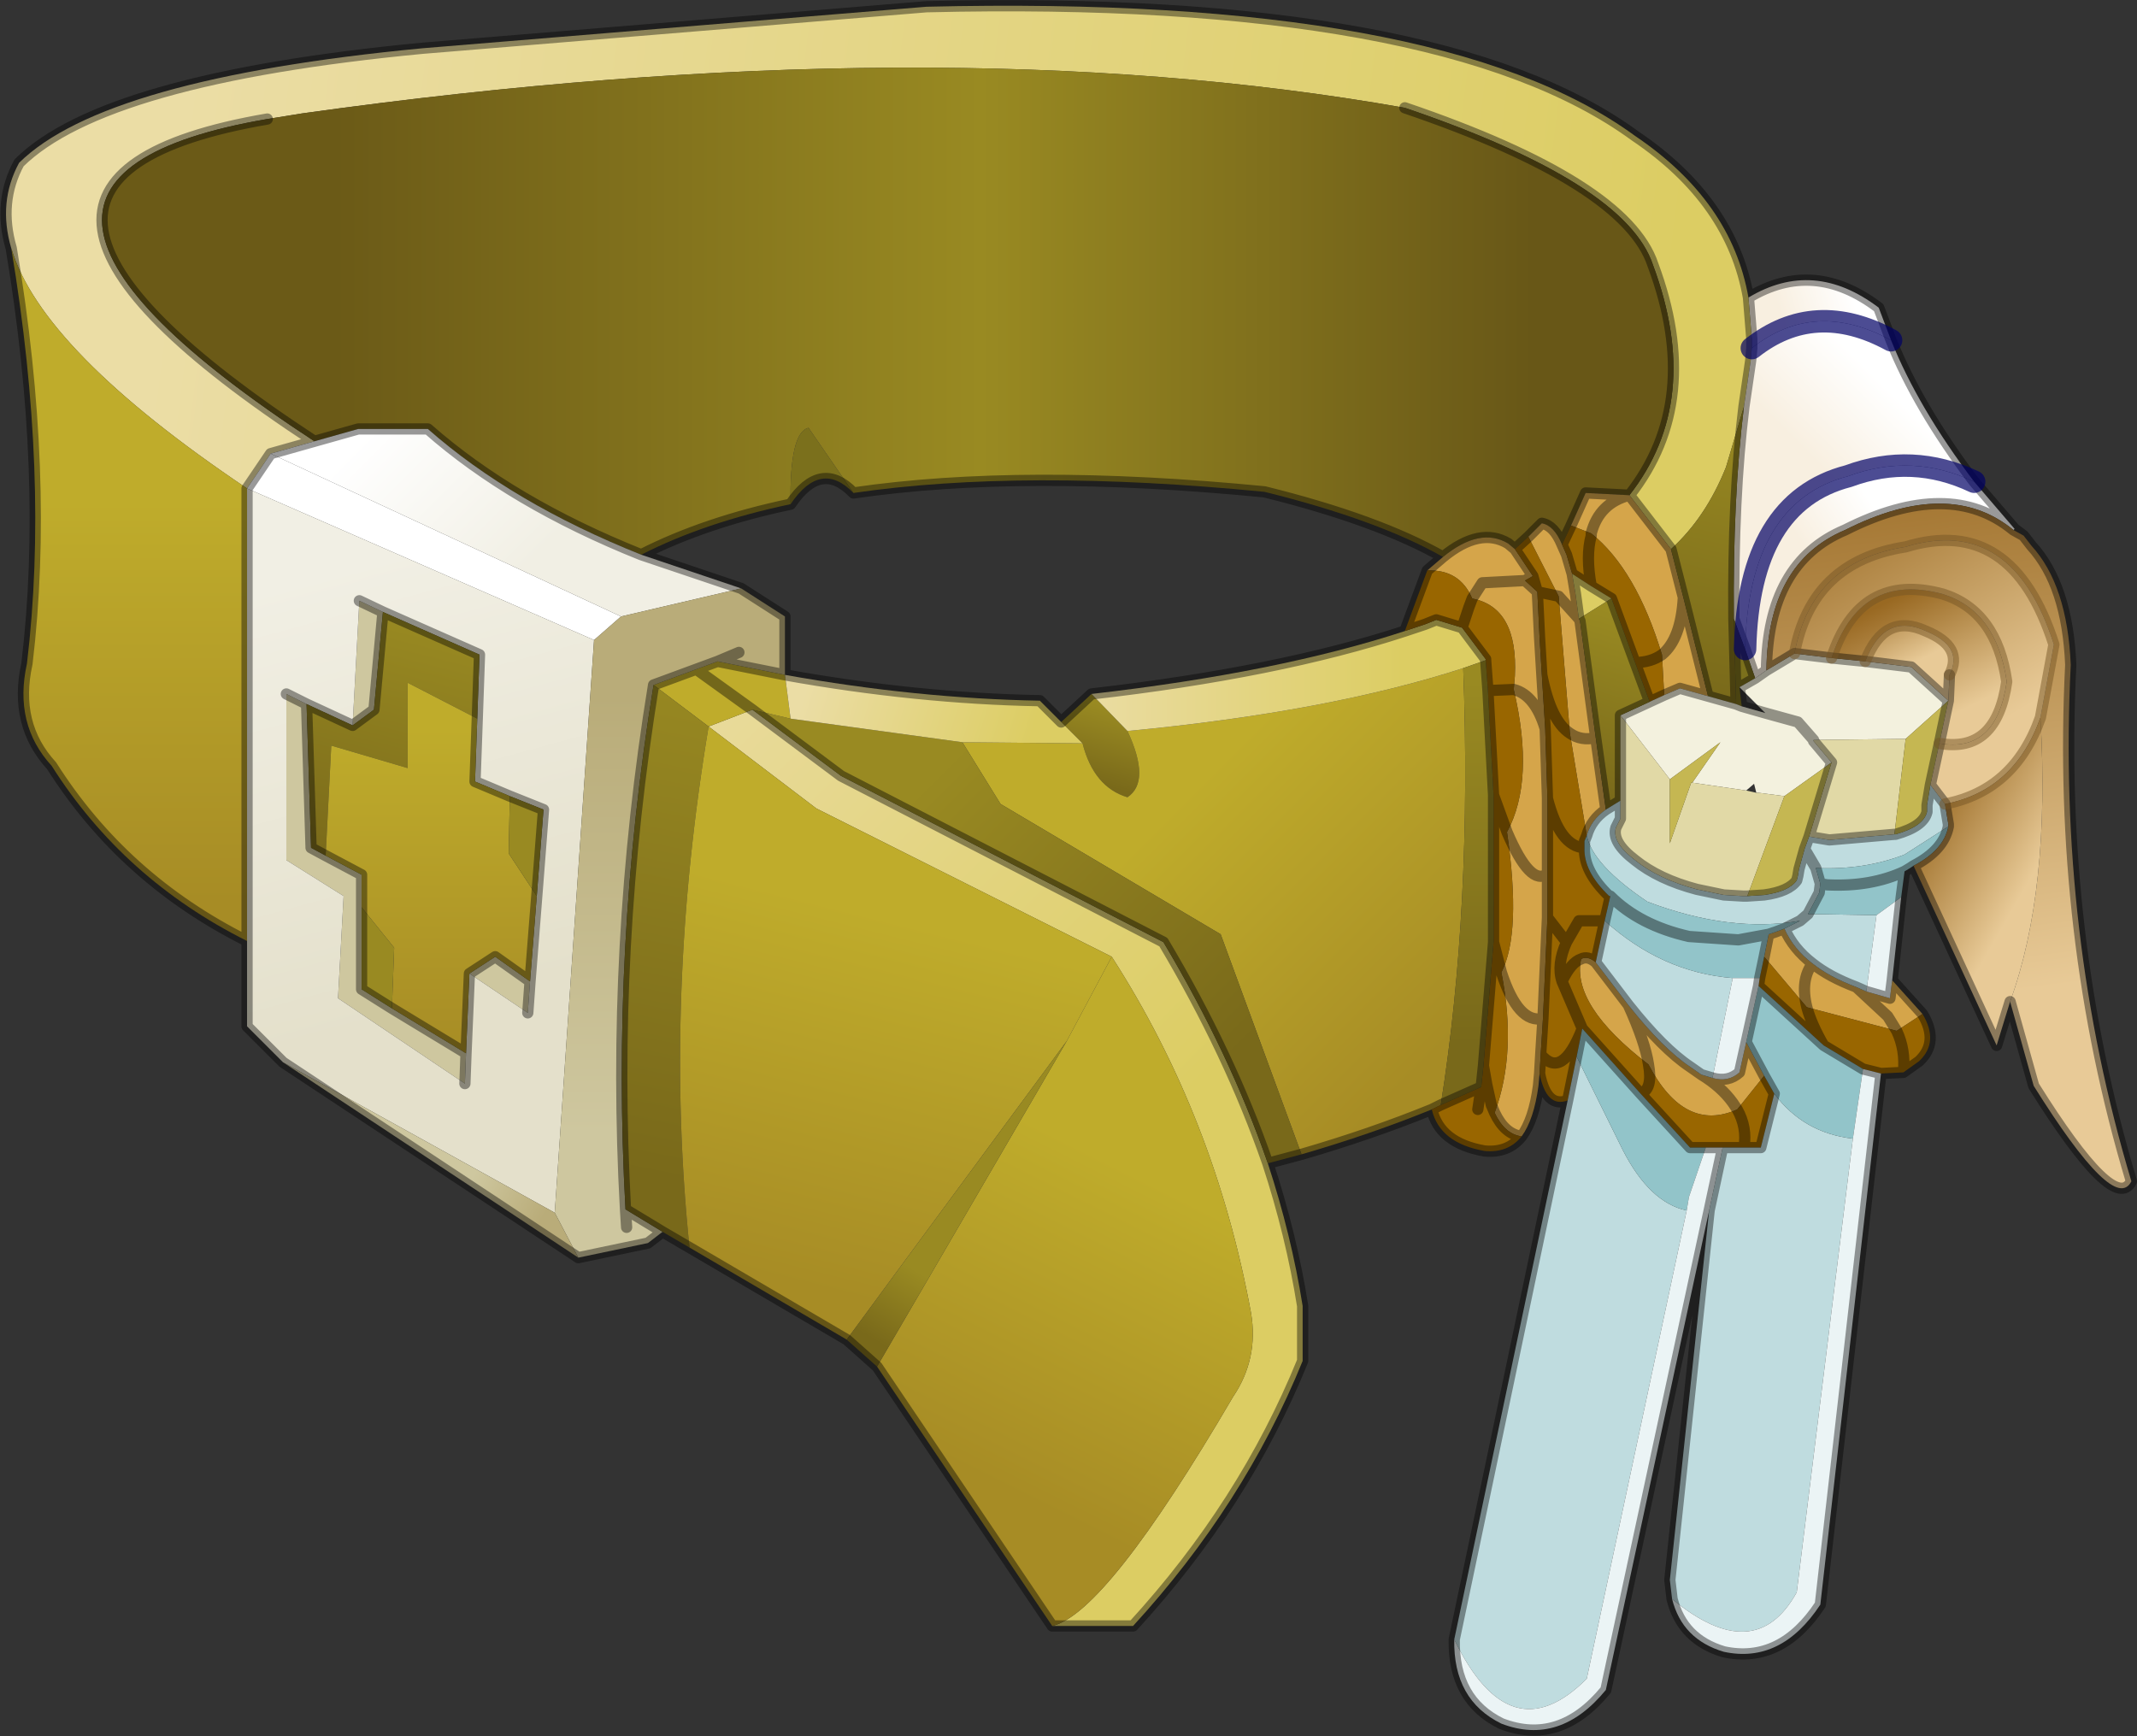 <?xml version="1.0" encoding="UTF-8" standalone="no"?>
<svg xmlns:xlink="http://www.w3.org/1999/xlink" height="77.3px" width="95.15px" xmlns="http://www.w3.org/2000/svg">
  <rect width="100%" height="100%" fill="#333333" stroke="none"/>
  <g transform="matrix(1.0, 0.0, 0.0, 1.0, 47.6, 38.65)">
    <path d="M30.25 -25.4 Q33.15 -27.15 36.05 -24.95 L36.6 -23.5 Q33.2 -25.35 30.4 -23.15 L30.4 -23.55 30.25 -25.4" fill="url(#gradient0)" fill-rule="evenodd" stroke="none"/>
    <path d="M-47.1 -27.6 Q-47.7 -29.65 -46.75 -31.4 -42.95 -35.15 -28.8 -36.5 L-6.35 -38.35 Q16.6 -38.9 25.2 -32.6 29.5 -29.7 30.25 -25.4 L30.4 -23.55 30.4 -23.15 30.35 -22.6 30.05 -20.55 29.25 -17.85 Q28.35 -15.6 26.8 -14.2 L24.95 -16.6 Q28.25 -20.8 26.0 -26.85 24.8 -30.5 14.95 -33.85 -5.95 -37.55 -34.15 -33.6 L-35.7 -33.35 Q-51.4 -30.65 -33.6 -19.0 L-35.55 -18.45 -36.6 -16.9 Q-45.75 -23.05 -47.1 -27.6" fill="url(#gradient1)" fill-rule="evenodd" stroke="none"/>
    <path d="M19.85 -14.2 L19.55 -14.45 Q18.3 -15.2 16.65 -13.85 13.75 -15.5 8.7 -16.75 -2.05 -17.8 -9.6 -16.7 L-11.6 -19.6 Q-12.45 -19.4 -12.4 -16.2 -16.2 -15.4 -19.05 -13.95 -24.8 -16.25 -28.55 -19.55 L-31.65 -19.55 -33.6 -19.0 Q-51.4 -30.65 -35.7 -33.35 L-34.15 -33.6 Q-5.95 -37.55 14.95 -33.85 24.8 -30.5 26.0 -26.85 28.25 -20.8 24.95 -16.6 L23.0 -16.7 22.35 -15.25 21.95 -14.4 Q21.6 -15.25 21.05 -15.35 L20.45 -14.75 19.85 -14.2" fill="url(#gradient2)" fill-rule="evenodd" stroke="none"/>
    <path d="M36.65 5.0 L38.0 6.5 36.85 7.25 36.45 6.6 35.05 5.3 36.45 6.6 36.85 7.25 32.85 6.2 30.95 3.95 31.15 2.95 31.45 2.85 31.85 2.7 Q32.25 3.6 33.1 4.25 33.85 4.85 35.05 5.3 L35.5 5.5 36.55 5.8 36.65 5.0 M20.95 9.15 L20.9 9.7 Q20.7 11.2 20.15 11.95 19.4 11.85 18.95 10.9 19.95 8.2 19.25 4.65 20.15 2.9 19.5 -1.6 20.75 -3.9 19.8 -7.95 L19.85 -8.55 Q20.0 -11.6 17.95 -12.0 17.4 -13.3 15.95 -13.25 L16.65 -13.85 Q18.3 -15.2 19.55 -14.45 L19.85 -14.2 20.65 -13.0 20.3 -12.8 18.4 -12.7 17.95 -12.0 18.4 -12.7 20.3 -12.8 20.85 -12.3 20.95 -10.25 21.05 -8.6 21.2 -6.2 21.3 -3.1 21.3 0.25 21.3 2.2 21.1 6.7 21.0 8.3 20.95 9.15 M20.45 -14.75 L21.05 -15.35 Q21.6 -15.25 21.95 -14.4 L22.15 -13.95 22.4 -13.1 22.55 -12.2 22.7 -11.1 21.8 -12.1 22.7 -11.1 22.75 -11.0 23.45 -5.8 23.9 -2.6 Q23.25 -2.15 23.05 -1.45 L22.3 -6.0 Q22.8 -5.65 23.45 -5.8 22.8 -5.65 22.3 -6.0 L21.8 -12.1 20.45 -14.75 M22.35 -15.25 L23.0 -16.7 24.95 -16.6 Q23.6 -16.25 23.25 -14.9 23.6 -16.25 24.95 -16.6 L26.8 -14.2 27.35 -12.05 Q27.25 -10.2 26.4 -9.5 27.25 -10.2 27.35 -12.05 L28.45 -7.65 27.2 -8.0 26.5 -7.7 26.4 -9.5 Q25.25 -13.3 23.25 -14.9 L22.35 -15.25 M19.8 -7.95 Q20.75 -7.7 21.2 -6.2 20.75 -7.7 19.8 -7.95 M28.65 9.35 Q29.35 9.55 29.85 9.1 L30.15 7.75 30.95 9.25 29.75 10.75 Q27.4 11.8 25.8 8.75 22.35 6.1 22.8 4.05 23.1 3.9 23.45 4.2 L24.9 6.1 Q25.65 7.75 25.8 8.75 25.65 7.75 24.9 6.1 26.45 8.05 27.65 8.85 L28.15 9.2 28.65 9.35 M33.1 4.25 Q32.55 5.0 32.85 6.2 32.55 5.0 33.1 4.25 M19.5 -1.6 Q20.55 0.85 21.3 0.25 20.55 0.85 19.5 -1.6 M28.15 9.2 Q29.05 9.75 29.55 10.45 L29.75 10.75 29.55 10.45 Q29.05 9.75 28.15 9.2 M21.1 6.7 Q20.0 6.95 19.25 4.65 20.0 6.95 21.1 6.7" fill="#d5a54a" fill-rule="evenodd" stroke="none"/>
    <path d="M2.6 -6.1 Q3.65 -3.85 2.6 -3.15 1.1 -3.6 0.6 -5.55 L-0.35 -6.5 1.0 -7.75 2.6 -6.1" fill="url(#gradient3)" fill-rule="evenodd" stroke="none"/>
    <path d="M16.15 10.75 Q13.45 11.85 10.35 12.75 L6.75 2.95 -3.05 -2.85 -4.75 -5.6 0.6 -5.55 Q1.1 -3.6 2.6 -3.15 3.65 -3.85 2.6 -6.1 11.55 -6.95 17.55 -8.9 17.95 1.75 16.55 10.55 L16.15 10.75" fill="url(#gradient4)" fill-rule="evenodd" stroke="none"/>
    <path d="M2.6 -6.1 L1.0 -7.75 Q9.3 -8.7 14.95 -10.55 L15.85 -10.85 16.35 -11.05 17.5 -10.7 18.55 -9.3 18.55 -9.25 17.55 -8.9 Q11.55 -6.95 2.6 -6.1" fill="url(#gradient5)" fill-rule="evenodd" stroke="none"/>
    <path d="M38.0 6.5 Q38.75 7.75 37.85 8.6 L37.15 9.1 36.15 9.15 35.35 8.95 33.6 7.9 30.7 5.25 30.75 4.9 30.95 3.95 32.85 6.2 Q33.05 6.95 33.6 7.9 33.05 6.95 32.85 6.2 L36.85 7.25 Q37.25 8.1 37.15 9.1 37.25 8.1 36.85 7.25 L38.0 6.5 M22.2 10.35 Q21.25 10.7 20.95 9.15 L21.0 8.3 Q21.95 9.45 22.85 7.15 L21.95 5.05 Q21.7 4.3 22.15 3.3 L21.3 2.2 21.3 0.25 21.3 -3.1 21.2 -6.2 21.05 -8.6 20.95 -10.25 20.85 -12.3 20.3 -12.8 20.65 -13.0 19.85 -14.2 20.45 -14.75 21.8 -12.1 20.85 -12.3 21.8 -12.1 22.3 -6.0 23.05 -1.45 22.95 -1.2 22.95 -0.9 Q21.85 -0.95 21.3 -3.1 21.85 -0.95 22.95 -0.9 22.9 0.15 24.05 1.25 L24.1 1.25 23.85 2.35 23.45 4.2 Q23.1 3.9 22.8 4.05 22.35 6.1 25.8 8.75 26.0 9.85 25.45 10.05 26.0 9.85 25.8 8.75 27.4 11.8 29.75 10.75 L30.95 9.25 31.4 10.05 30.8 12.45 30.05 12.45 29.1 12.45 28.35 12.45 27.65 12.45 25.45 10.05 22.85 7.15 22.6 8.4 22.2 10.35 M20.15 11.95 Q19.55 12.7 18.5 12.6 16.5 12.25 16.15 10.75 L16.55 10.55 18.35 9.75 18.45 8.8 18.9 3.3 18.9 -3.25 19.5 -1.6 18.9 -3.25 18.65 -7.9 18.55 -9.25 18.55 -9.3 17.5 -10.7 17.8 -11.6 17.95 -12.0 17.8 -11.6 17.5 -10.7 16.35 -11.05 15.85 -10.85 14.95 -10.55 15.95 -13.25 Q17.4 -13.3 17.95 -12.0 20.0 -11.6 19.85 -8.55 L19.8 -7.95 18.65 -7.9 19.8 -7.95 Q20.75 -3.9 19.5 -1.6 20.15 2.9 19.25 4.65 L18.9 3.3 19.25 4.65 Q19.95 8.2 18.95 10.9 19.4 11.85 20.15 11.95 M21.95 -14.4 L22.35 -15.25 23.25 -14.9 23.25 -14.8 Q23.0 -13.9 23.25 -12.55 23.0 -13.9 23.25 -14.8 L23.25 -14.9 Q25.25 -13.3 26.4 -9.5 L26.5 -7.7 25.85 -7.4 25.2 -9.15 Q25.9 -9.15 26.4 -9.5 25.9 -9.15 25.2 -9.15 L24.15 -12.0 23.25 -12.55 22.4 -13.1 22.15 -13.95 21.95 -14.4 M21.05 -8.6 Q21.45 -6.55 22.3 -6.0 21.45 -6.55 21.05 -8.6 M20.65 -13.0 L20.85 -12.3 20.65 -13.0 M21.1 6.7 L21.3 2.2 22.15 3.3 Q21.7 4.3 21.95 5.05 L22.85 7.15 Q21.95 9.45 21.0 8.3 L21.1 6.7 M21.95 5.05 Q22.35 4.2 22.8 4.05 22.35 4.2 21.95 5.05 M22.15 3.3 L22.7 2.35 23.85 2.35 22.7 2.35 22.15 3.3 M30.05 12.45 Q30.2 11.55 29.75 10.75 30.2 11.55 30.05 12.45 M18.6 9.65 L18.45 8.8 18.6 9.65 18.8 10.55 18.95 10.9 18.8 10.55 18.6 9.65 18.35 9.75 18.2 10.75 18.35 9.75 18.6 9.65" fill="#996600" fill-rule="evenodd" stroke="none"/>
    <path d="M18.55 -9.25 L18.65 -7.9 18.9 -3.25 18.9 3.3 18.45 8.8 18.35 9.75 16.55 10.55 Q17.95 1.75 17.55 -8.9 L18.55 -9.25" fill="url(#gradient6)" fill-rule="evenodd" stroke="none"/>
    <path d="M36.6 -23.5 Q37.8 -20.5 40.3 -17.2 37.55 -18.5 34.7 -17.45 30.25 -16.3 30.1 -9.75 L29.6 -11.1 Q29.55 -16.5 30.05 -20.55 L30.35 -22.6 30.4 -23.15 Q33.2 -25.35 36.6 -23.5" fill="url(#gradient7)" fill-rule="evenodd" stroke="none"/>
    <path d="M40.3 -17.2 L42.1 -15.1 42.05 -15.05 Q39.2 -17.4 34.55 -15.05 31.1 -13.6 31.05 -8.8 L30.55 -8.45 30.1 -9.75 Q30.25 -16.3 34.7 -17.45 37.55 -18.5 40.3 -17.2" fill="url(#gradient8)" fill-rule="evenodd" stroke="none"/>
    <path d="M22.4 -13.1 L23.25 -12.55 24.15 -12.0 22.7 -11.1 22.55 -12.2 22.4 -13.1" fill="#dccd63" fill-rule="evenodd" stroke="none"/>
    <path d="M26.8 -14.2 Q28.35 -15.6 29.25 -17.85 L30.05 -20.55 Q29.55 -16.5 29.6 -11.1 L29.7 -7.3 28.45 -7.65 27.35 -12.05 26.8 -14.2" fill="url(#gradient9)" fill-rule="evenodd" stroke="none"/>
    <path d="M-12.4 -16.2 Q-12.45 -19.4 -11.6 -19.6 L-9.6 -16.7 Q-11.05 -18.2 -12.4 -16.2 M30.1 -9.75 L30.55 -8.45 29.85 -8.05 29.95 -7.2 29.7 -7.3 29.6 -11.1 30.1 -9.75" fill="#7b701c" fill-rule="evenodd" stroke="none"/>
    <path d="M30.55 -8.45 L31.05 -8.8 32.3 -9.55 33.95 -9.35 35.45 -9.2 37.5 -8.95 39.15 -7.45 37.25 -5.75 33.15 -5.7 33.15 -5.65 33.95 -4.7 31.85 -3.2 30.7 -3.35 30.6 -3.35 30.5 -3.75 30.15 -3.45 27.75 -3.8 29.0 -5.6 26.75 -3.95 24.55 -6.8 25.85 -7.4 26.5 -7.7 27.2 -8.0 28.45 -7.65 29.7 -7.3 29.95 -7.2 31.0 -6.9 32.45 -6.5 33.15 -5.7 32.45 -6.5 31.0 -6.9 29.85 -8.05 30.55 -8.45" fill="#f3f1de" fill-rule="evenodd" stroke="none"/>
    <path d="M25.2 -9.15 L25.85 -7.4 24.55 -6.8 24.55 -3.0 23.9 -2.6 23.45 -5.8 22.75 -11.0 22.7 -11.1 24.15 -12.0 25.2 -9.15" fill="url(#gradient10)" fill-rule="evenodd" stroke="none"/>
    <path d="M26.85 32.55 L26.75 31.7 28.5 15.25 29.1 12.45 30.05 12.45 30.8 12.45 31.4 10.05 Q32.7 11.8 34.9 12.05 L32.4 32.25 Q30.55 35.6 26.85 32.55 M17.15 34.35 L22.2 10.35 22.6 8.4 24.65 12.55 Q25.85 14.9 27.5 15.25 L23.05 36.1 Q19.65 39.5 17.15 34.35 M23.9 -2.6 L24.55 -3.0 24.55 -2.2 24.35 -1.8 Q24.15 -1.15 25.2 -0.35 26.25 0.5 27.95 0.95 L29.15 1.2 30.0 1.25 30.2 1.25 30.95 1.2 Q32.05 1.05 32.4 0.55 L32.45 0.35 32.5 0.05 32.75 -0.85 32.95 -1.4 33.85 -1.25 36.75 -1.5 36.8 -1.5 Q38.05 -1.85 38.2 -2.5 L38.2 -2.8 38.35 -3.7 39.0 -2.85 39.15 -1.95 39.15 -1.85 37.2 -0.6 Q35.4 0.1 33.25 0.0 L32.75 -0.85 33.25 0.0 33.45 0.7 33.4 1.1 32.9 2.05 35.95 2.1 35.5 5.5 35.05 5.3 Q33.85 4.85 33.1 4.25 32.25 3.6 31.85 2.7 L32.55 2.35 Q29.45 2.9 25.75 1.5 23.3 -0.15 23.05 -1.45 23.25 -2.15 23.9 -2.6 M32.55 2.35 L32.9 2.05 32.55 2.35 M29.55 4.9 L28.65 9.35 28.15 9.2 27.65 8.85 Q26.45 8.05 24.9 6.1 L23.45 4.2 23.85 2.35 Q26.4 4.65 29.55 4.9" fill="#bfdcdf" fill-rule="evenodd" stroke="none"/>
    <path d="M24.55 -6.8 L26.75 -3.95 26.75 -1.1 27.7 -3.8 27.75 -3.8 30.15 -3.45 30.6 -3.35 30.7 -3.35 31.85 -3.2 30.2 1.25 30.0 1.25 29.15 1.2 27.95 0.95 Q26.25 0.5 25.2 -0.35 24.15 -1.15 24.35 -1.8 L24.55 -2.2 24.55 -3.0 24.55 -6.8 M33.95 -4.7 L33.15 -5.65 33.15 -5.7 37.25 -5.75 36.75 -1.5 33.85 -1.25 32.95 -1.4 33.95 -4.7" fill="#e1d9a6" fill-rule="evenodd" stroke="none"/>
    <path d="M37.6 -0.1 L37.45 0.0 37.2 0.15 37.05 1.3 35.95 2.1 32.9 2.05 33.4 1.1 33.45 0.7 33.75 0.75 Q35.7 0.85 37.2 0.15 35.7 0.85 33.75 0.75 L33.45 0.7 33.25 0.0 Q35.4 0.1 37.2 -0.6 L39.15 -1.85 Q38.95 -0.8 37.6 -0.1 M22.95 -0.9 L22.95 -1.2 23.05 -1.45 Q23.3 -0.15 25.75 1.5 29.45 2.9 32.55 2.35 L31.85 2.7 31.45 2.85 31.15 2.95 29.8 3.2 27.6 3.05 Q25.4 2.55 24.1 1.25 25.4 2.55 27.6 3.05 L29.8 3.2 31.15 2.95 30.95 3.95 30.75 4.9 29.55 4.9 Q26.4 4.65 23.85 2.35 L24.1 1.25 24.05 1.25 Q22.9 0.15 22.95 -0.9 M30.15 7.75 L30.7 5.25 33.6 7.9 35.35 8.95 34.9 12.05 Q32.7 11.8 31.4 10.05 L30.95 9.25 30.15 7.75 M22.6 8.4 L22.85 7.15 25.45 10.05 27.65 12.45 28.35 12.45 27.6 14.65 27.5 15.25 Q25.85 14.9 24.65 12.55 L22.6 8.4" fill="#92c4c9" fill-rule="evenodd" stroke="none"/>
    <path d="M26.75 -3.95 L29.0 -5.6 27.75 -3.8 27.7 -3.8 26.75 -1.1 26.75 -3.95 M31.85 -3.2 L33.95 -4.7 32.95 -1.4 32.75 -0.85 32.5 0.05 32.45 0.35 32.4 0.55 Q32.05 1.05 30.95 1.2 L30.2 1.25 31.85 -3.2 M39.15 -7.45 L38.75 -5.55 38.35 -3.7 38.2 -2.8 38.2 -2.5 Q38.05 -1.85 36.8 -1.5 L36.75 -1.5 37.25 -5.75 39.15 -7.45" fill="#c5b752" fill-rule="evenodd" stroke="none"/>
    <path d="M35.45 -9.2 L33.95 -9.35 Q35.2 -13.2 38.9 -12.2 41.3 -11.45 41.75 -8.3 41.3 -5.1 38.75 -5.55 L39.15 -7.45 39.2 -8.6 Q39.85 -9.85 38.15 -10.55 36.3 -11.4 35.45 -9.2" fill="url(#gradient11)" fill-rule="evenodd" stroke="none"/>
    <path d="M39.15 -7.45 L37.5 -8.95 35.45 -9.2 Q36.3 -11.4 38.15 -10.55 39.85 -9.85 39.2 -8.6 L39.15 -7.45" fill="url(#gradient12)" fill-rule="evenodd" stroke="none"/>
    <path d="M42.5 -14.8 L42.85 -14.35 Q44.45 -12.6 44.6 -9.05 44.0 2.95 47.3 13.95 46.55 15.45 42.95 9.7 L41.9 5.95 Q43.7 1.0 43.25 -6.7 L43.85 -9.95 Q42.0 -15.75 37.25 -14.3 33.05 -13.65 32.3 -9.55 L31.05 -8.8 Q31.1 -13.6 34.55 -15.05 39.2 -17.4 42.05 -15.05 L42.5 -14.8" fill="url(#gradient13)" fill-rule="evenodd" stroke="none"/>
    <path d="M33.95 -9.35 L32.3 -9.55 Q33.05 -13.65 37.25 -14.3 42.0 -15.75 43.85 -9.95 L43.25 -6.7 Q42.1 -3.45 39.0 -2.85 L38.35 -3.7 38.75 -5.55 Q41.3 -5.1 41.75 -8.3 41.3 -11.45 38.9 -12.2 35.2 -13.2 33.95 -9.35" fill="url(#gradient14)" fill-rule="evenodd" stroke="none"/>
    <path d="M41.9 5.95 L41.3 7.9 37.6 -0.1 Q38.95 -0.8 39.15 -1.85 L39.15 -1.95 39.0 -2.85 Q42.1 -3.45 43.25 -6.7 43.7 1.0 41.9 5.95" fill="url(#gradient15)" fill-rule="evenodd" stroke="none"/>
    <path d="M37.05 1.3 L36.65 5.0 36.55 5.8 35.5 5.5 35.95 2.1 37.05 1.3 M36.15 9.15 L33.45 32.8 Q31.7 35.45 29.15 34.9 27.3 34.35 26.85 32.55 30.55 35.6 32.4 32.25 L34.9 12.05 35.35 8.95 36.15 9.15 M28.5 15.25 L23.9 36.6 Q21.85 39.1 19.25 38.1 17.1 37.05 17.15 34.35 19.65 39.5 23.05 36.1 L27.5 15.25 27.6 14.65 28.35 12.45 29.1 12.45 28.5 15.25 M30.75 4.9 L30.7 5.25 30.15 7.75 29.85 9.1 Q29.35 9.55 28.65 9.35 L29.55 4.9 30.75 4.9" fill="#ebf4f5" fill-rule="evenodd" stroke="none"/>
    <path d="M8.85 13.15 Q9.9 16.35 10.4 19.5 L10.4 21.95 Q7.8 28.35 2.85 33.75 L-0.75 33.75 Q1.65 33.2 7.3 23.55 8.45 21.85 8.1 19.8 6.5 11.1 1.9 3.95 L-11.25 -2.65 -16.05 -6.3 -14.1 -7.05 -10.15 -4.1 4.2 3.3 Q7.15 8.25 8.85 13.15" fill="url(#gradient16)" fill-rule="evenodd" stroke="none"/>
    <path d="M-0.75 33.75 L-8.55 22.2 -0.1 7.7 1.9 3.95 Q6.5 11.1 8.1 19.8 8.45 21.85 7.3 23.55 1.65 33.2 -0.75 33.75" fill="url(#gradient17)" fill-rule="evenodd" stroke="none"/>
    <path d="M10.35 12.75 L8.85 13.15 Q7.15 8.25 4.2 3.3 L-10.15 -4.1 -14.1 -7.05 -12.4 -6.65 -4.75 -5.6 -3.05 -2.85 6.75 2.95 10.35 12.75" fill="url(#gradient18)" fill-rule="evenodd" stroke="none"/>
    <path d="M-36.6 3.25 Q-42.1 0.5 -45.3 -4.55 -47.0 -6.4 -46.4 -9.1 -45.4 -17.45 -47.1 -27.6 -45.75 -23.05 -36.6 -16.9 L-36.6 3.25" fill="url(#gradient19)" fill-rule="evenodd" stroke="none"/>
    <path d="M-35.55 -18.45 L-19.95 -11.2 -21.15 -10.15 -36.6 -16.9 -35.55 -18.45" fill="#ffffff" fill-rule="evenodd" stroke="none"/>
    <path d="M-33.6 -19.0 L-31.65 -19.55 -28.55 -19.55 Q-24.8 -16.25 -19.05 -13.95 L-14.6 -12.45 -19.95 -11.2 -35.55 -18.45 -33.6 -19.0" fill="url(#gradient20)" fill-rule="evenodd" stroke="none"/>
    <path d="M-31.9 -6.35 L-31.6 -11.9 -30.55 -11.4 -30.95 -7.05 -31.9 -6.35 M-34.85 -7.75 L-33.95 -7.3 -33.75 -0.9 -33.1 -0.55 -31.5 0.3 -31.5 1.75 -31.5 5.4 -30.15 6.25 -26.85 8.25 -26.9 9.6 -32.55 5.8 -32.3 1.25 -34.85 -0.35 -34.85 -7.75 M-24.0 5.05 L-24.1 6.45 -26.7 4.7 -25.55 3.95 -24.0 5.05" fill="#cec79f" fill-rule="evenodd" stroke="none"/>
    <path d="M-35.0 8.65 L-36.6 7.05 -36.6 3.25 -36.6 -16.9 -21.15 -10.15 -22.9 15.35 -35.0 8.65 M-31.6 -11.9 L-31.9 -6.35 -33.95 -7.3 -34.85 -7.75 -34.85 -0.35 -32.3 1.25 -32.55 5.8 -26.9 9.6 -26.85 8.25 -26.7 4.7 -24.1 6.45 -24.0 5.05 -23.7 1.25 -23.4 -2.6 -24.9 -3.2 -26.45 -3.85 -26.35 -6.65 -26.25 -9.5 -30.55 -11.4 -31.6 -11.9" fill="url(#gradient21)" fill-rule="evenodd" stroke="none"/>
    <path d="M-31.9 -6.35 L-30.95 -7.05 -30.55 -11.4 -26.25 -9.5 -26.35 -6.65 -29.45 -8.25 -29.45 -4.45 -32.85 -5.45 -33.1 -0.55 -33.75 -0.9 -33.95 -7.3 -31.9 -6.35" fill="url(#gradient22)" fill-rule="evenodd" stroke="none"/>
    <path d="M-26.85 8.25 L-30.15 6.25 -30.05 3.55 -31.5 1.75 -31.5 0.3 -33.1 -0.55 -32.85 -5.45 -29.45 -4.45 -29.45 -8.25 -26.35 -6.65 -26.45 -3.85 -24.9 -3.2 -24.95 -0.65 -23.7 1.25 -24.0 5.05 -25.55 3.95 -26.7 4.7 -26.85 8.25" fill="url(#gradient23)" fill-rule="evenodd" stroke="none"/>
    <path d="M-30.15 6.25 L-31.5 5.4 -31.5 1.75 -30.05 3.55 -30.15 6.25 M-24.9 -3.2 L-23.4 -2.6 -23.7 1.25 -24.95 -0.65 -24.9 -3.2" fill="#998a22" fill-rule="evenodd" stroke="none"/>
    <path d="M-14.1 -7.05 L-16.05 -6.3 -18.5 -8.15 -16.6 -8.85 -15.65 -9.2 -12.65 -8.6 -12.4 -6.65 -14.1 -7.05 -16.6 -8.85 -14.1 -7.05" fill="#bfac2b" fill-rule="evenodd" stroke="none"/>
    <path d="M-0.35 -6.5 L0.6 -5.55 -4.75 -5.6 -12.4 -6.65 -12.65 -8.6 Q-6.8 -7.55 -1.3 -7.45 L-0.35 -6.5" fill="url(#gradient24)" fill-rule="evenodd" stroke="none"/>
    <path d="M-18.1 16.2 L-18.75 16.7 -21.85 17.35 -22.9 15.35 -21.15 -10.15 -19.95 -11.2 -14.6 -12.45 -12.65 -11.2 -12.65 -8.6 -15.65 -9.2 -16.6 -8.85 -18.5 -8.15 Q-20.4 3.5 -19.75 15.2 L-18.1 16.2 M-15.65 -9.2 L-14.7 -9.6 -15.65 -9.2 M-19.7 16.0 L-19.75 15.2 -19.7 16.0" fill="url(#gradient25)" fill-rule="evenodd" stroke="none"/>
    <path d="M-16.9 16.9 L-18.1 16.2 -19.75 15.2 Q-20.4 3.5 -18.5 -8.15 L-16.05 -6.3 Q-18.05 5.7 -16.9 16.9" fill="url(#gradient26)" fill-rule="evenodd" stroke="none"/>
    <path d="M-9.9 21.0 L-16.9 16.9 Q-18.05 5.7 -16.05 -6.3 L-11.25 -2.65 1.9 3.95 -0.1 7.7 -9.9 21.0" fill="url(#gradient27)" fill-rule="evenodd" stroke="none"/>
    <path d="M-8.55 22.2 L-9.9 21.0 -0.1 7.7 -8.55 22.2" fill="url(#gradient28)" fill-rule="evenodd" stroke="none"/>
    <path d="M-21.85 17.35 L-35.0 8.65 -22.9 15.35 -21.85 17.35" fill="url(#gradient29)" fill-rule="evenodd" stroke="none"/>
    <path d="M30.25 -25.4 Q33.15 -27.15 36.05 -24.95 L36.6 -23.5 Q37.8 -20.5 40.3 -17.2 L42.1 -15.1 42.5 -14.8 42.85 -14.35 Q44.45 -12.6 44.6 -9.05 44.0 2.95 47.3 13.95 46.55 15.45 42.95 9.7 L41.9 5.95 41.3 7.9 37.6 -0.1 37.45 0.0 37.2 0.15 37.05 1.3 36.65 5.0 38.0 6.5 Q38.75 7.75 37.85 8.6 L37.15 9.1 36.15 9.15 33.45 32.8 Q31.7 35.45 29.15 34.9 27.3 34.35 26.85 32.55 L26.75 31.7 28.5 15.25 23.9 36.6 Q21.85 39.1 19.25 38.1 17.1 37.05 17.15 34.35 L22.2 10.35 Q21.25 10.7 20.95 9.15 L20.9 9.7 Q20.7 11.2 20.15 11.95 19.55 12.7 18.5 12.6 16.5 12.25 16.15 10.75 13.45 11.85 10.35 12.75 L8.85 13.15 Q9.9 16.35 10.4 19.5 L10.4 21.95 Q7.8 28.35 2.85 33.75 L-0.75 33.75 -8.55 22.2 -9.9 21.0 -16.9 16.9 -18.1 16.2 -18.75 16.7 -21.85 17.35 -35.0 8.65 -36.6 7.05 -36.6 3.25 Q-42.1 0.5 -45.3 -4.55 -47.0 -6.4 -46.4 -9.1 -45.4 -17.45 -47.1 -27.6 -47.7 -29.65 -46.75 -31.4 -42.95 -35.15 -28.8 -36.5 L-6.35 -38.35 Q16.6 -38.9 25.2 -32.6 29.5 -29.7 30.25 -25.4 L30.4 -23.55 30.4 -23.15 30.35 -22.6 30.05 -20.55 Q29.55 -16.5 29.6 -11.1 L30.1 -9.75 30.55 -8.45 31.05 -8.8 Q31.1 -13.6 34.55 -15.05 39.2 -17.4 42.05 -15.05 L42.5 -14.8 M16.65 -13.85 Q18.3 -15.2 19.55 -14.45 L19.85 -14.2 20.45 -14.75 21.05 -15.35 Q21.6 -15.25 21.95 -14.4 L22.35 -15.25 23.0 -16.7 24.95 -16.6 Q28.25 -20.8 26.0 -26.85 24.8 -30.5 14.95 -33.85 M-35.7 -33.35 Q-51.4 -30.65 -33.6 -19.0 L-31.65 -19.55 -28.55 -19.55 Q-24.8 -16.25 -19.05 -13.95 -16.2 -15.4 -12.4 -16.2 -11.05 -18.2 -9.6 -16.7 -2.05 -17.8 8.7 -16.75 13.75 -15.5 16.65 -13.85 L15.95 -13.25 14.95 -10.55 Q9.3 -8.7 1.0 -7.75 L-0.35 -6.5 -1.3 -7.45 Q-6.8 -7.55 -12.65 -8.6 L-12.65 -11.2 -14.6 -12.45 -19.05 -13.95 M17.95 -12.0 L18.4 -12.7 20.3 -12.8 20.65 -13.0 19.85 -14.2 M17.95 -12.0 L17.8 -11.6 17.5 -10.7 18.55 -9.3 18.55 -9.25 18.65 -7.9 19.8 -7.95 Q20.75 -7.7 21.2 -6.2 L21.05 -8.6 20.95 -10.25 20.85 -12.3 20.3 -12.8 M17.5 -10.7 L16.35 -11.05 15.85 -10.85 14.95 -10.55 M19.5 -1.6 L18.9 -3.25 18.9 3.3 19.25 4.65 Q20.0 6.95 21.1 6.7 L21.3 2.2 21.3 0.25 Q20.55 0.85 19.5 -1.6 M18.65 -7.9 L18.9 -3.25 M16.55 10.55 L18.35 9.75 18.45 8.8 18.9 3.3 M21.95 -14.4 L22.15 -13.95 22.4 -13.1 23.25 -12.55 Q23.0 -13.9 23.25 -14.8 L23.25 -14.9 Q23.6 -16.25 24.95 -16.6 L26.8 -14.2 27.35 -12.05 Q27.25 -10.2 26.4 -9.5 25.9 -9.15 25.2 -9.15 L25.85 -7.4 24.55 -6.8 24.55 -3.0 24.55 -2.2 24.35 -1.8 Q24.15 -1.15 25.2 -0.35 26.25 0.5 27.95 0.95 L29.15 1.2 30.0 1.25 30.2 1.25 30.95 1.2 Q32.05 1.05 32.4 0.55 L32.45 0.35 32.5 0.05 32.75 -0.85 32.95 -1.4 33.95 -4.7 33.15 -5.65 33.15 -5.7 32.45 -6.5 31.0 -6.9 29.95 -7.2 29.7 -7.3 28.45 -7.65 27.2 -8.0 26.5 -7.7 25.85 -7.4 M29.95 -7.2 L29.85 -8.05 30.55 -8.45 M28.45 -7.65 L27.35 -12.05 M29.6 -11.1 L29.7 -7.3 M21.8 -12.1 L22.7 -11.1 22.55 -12.2 22.4 -13.1 M20.85 -12.3 L21.8 -12.1 M22.75 -11.0 L22.7 -11.1 22.75 -11.0 23.45 -5.8 23.9 -2.6 24.55 -3.0 M24.15 -12.0 L23.25 -12.55 M25.2 -9.15 L24.15 -12.0 M22.95 -0.9 L22.95 -1.2 23.05 -1.45 Q23.25 -2.15 23.9 -2.6 M22.3 -6.0 Q21.45 -6.55 21.05 -8.6 M21.3 -3.1 Q21.85 -0.95 22.95 -0.9 22.9 0.15 24.05 1.25 L24.1 1.25 Q25.4 2.55 27.6 3.05 L29.8 3.2 31.15 2.95 31.45 2.85 31.85 2.7 32.55 2.35 32.9 2.05 33.4 1.1 33.45 0.7 33.75 0.75 Q35.7 0.85 37.2 0.15 M23.45 -5.8 Q22.8 -5.65 22.3 -6.0 M21.3 0.25 L21.3 -3.1 21.2 -6.2 M39.15 -7.45 L37.5 -8.95 35.45 -9.2 33.95 -9.35 32.3 -9.55 31.05 -8.8 M39.2 -8.6 L39.15 -7.45 38.75 -5.55 38.35 -3.7 38.2 -2.8 38.2 -2.5 Q38.05 -1.85 36.8 -1.5 L36.75 -1.5 33.85 -1.25 32.95 -1.4 M33.15 -5.65 L33.15 -5.7 M32.75 -0.85 L33.25 0.0 33.45 0.7 M39.15 -1.85 L39.15 -1.95 39.0 -2.85 38.35 -3.7 M39.15 -1.85 Q38.95 -0.8 37.6 -0.1 M20.85 -12.3 L20.65 -13.0 M36.65 5.0 L36.55 5.8 35.5 5.5 35.05 5.3 36.45 6.6 36.85 7.25 Q37.25 8.1 37.15 9.1 M30.7 5.25 L30.75 4.9 30.95 3.95 31.15 2.95 M28.65 9.35 Q29.35 9.55 29.85 9.1 L30.15 7.75 30.7 5.25 33.6 7.9 Q33.05 6.95 32.85 6.2 32.55 5.0 33.1 4.25 33.85 4.85 35.05 5.3 M31.85 2.7 Q32.25 3.6 33.1 4.25 M30.95 9.25 L31.4 10.05 30.8 12.45 30.05 12.45 29.1 12.45 28.5 15.25 M35.35 8.95 L33.6 7.9 M35.35 8.95 L36.15 9.15 M24.1 1.25 L23.85 2.35 22.7 2.35 22.15 3.3 21.3 2.2 M21.0 8.3 Q21.95 9.45 22.85 7.15 L21.95 5.05 Q21.7 4.3 22.15 3.3 M22.8 4.05 Q22.35 4.2 21.95 5.05 M23.45 4.2 Q23.1 3.9 22.8 4.05 M25.8 8.75 Q25.65 7.75 24.9 6.1 L23.45 4.2 23.85 2.35 M21.0 8.3 L20.95 9.15 M21.1 6.7 L21.0 8.3 M22.6 8.4 L22.85 7.15 25.45 10.05 Q26.0 9.85 25.8 8.75 M29.75 10.75 L29.55 10.45 Q29.05 9.75 28.15 9.2 L27.65 8.85 Q26.45 8.05 24.9 6.1 M22.2 10.35 L22.6 8.4 M28.35 12.45 L27.65 12.45 25.45 10.05 M30.95 9.25 L30.15 7.75 M28.15 9.2 L28.65 9.35 M29.1 12.45 L28.35 12.45 M29.75 10.75 Q30.2 11.55 30.05 12.45 M16.55 10.55 L16.15 10.75 M20.15 11.95 Q19.4 11.85 18.95 10.9 L18.8 10.55 18.6 9.65 18.35 9.75 18.2 10.75 M18.45 8.8 L18.6 9.65 M8.85 13.15 Q7.15 8.25 4.2 3.3 L-10.15 -4.1 -14.1 -7.05 -16.6 -8.85 -18.5 -8.15 Q-20.4 3.5 -19.75 15.2 L-18.1 16.2 M-33.6 -19.0 L-35.55 -18.45 -36.6 -16.9 -36.6 3.25 M-31.9 -6.35 L-30.95 -7.05 -30.55 -11.4 -31.6 -11.9 M-33.95 -7.3 L-34.85 -7.75 M-26.9 9.6 L-26.85 8.25 -30.15 6.25 -31.5 5.4 -31.5 1.75 -31.5 0.3 -33.1 -0.55 -33.75 -0.9 -33.95 -7.3 -31.9 -6.35 M-26.35 -6.65 L-26.25 -9.5 -30.55 -11.4 M-23.7 1.25 L-23.4 -2.6 -24.9 -3.2 -26.45 -3.85 -26.35 -6.65 M-23.7 1.25 L-24.0 5.05 -24.1 6.45 M-26.7 4.7 L-26.85 8.25 M-12.65 -8.6 L-15.65 -9.2 -16.6 -8.85 M-14.7 -9.6 L-15.65 -9.2 M-19.75 15.2 L-19.7 16.0 M-26.7 4.7 L-25.55 3.95 -24.0 5.05" fill="none" stroke="#000000" stroke-linecap="round" stroke-linejoin="round" stroke-opacity="0.4" stroke-width="0.5"/>
    <path d="M30.4 -23.15 Q33.2 -25.35 36.6 -23.5 M40.3 -17.2 Q37.55 -18.5 34.7 -17.45 30.25 -16.3 30.1 -9.75" fill="none" stroke="#000066" stroke-linecap="round" stroke-linejoin="round" stroke-opacity="0.702" stroke-width="1.0"/>
    <path d="M35.45 -9.2 Q36.3 -11.4 38.15 -10.55 39.85 -9.85 39.2 -8.6 M38.75 -5.55 Q41.3 -5.1 41.75 -8.3 41.3 -11.45 38.9 -12.2 35.2 -13.2 33.95 -9.35 M43.25 -6.7 L43.85 -9.95 Q42.0 -15.75 37.25 -14.3 33.05 -13.65 32.3 -9.55 M39.0 -2.85 Q42.1 -3.45 43.25 -6.7" fill="none" stroke="#755526" stroke-linecap="round" stroke-linejoin="round" stroke-opacity="0.498" stroke-width="0.5"/>
  </g>
  <defs>
    <linearGradient gradientTransform="matrix(0.002, -5.0E-4, 6.0E-4, 0.002, 33.45, -24.6)" gradientUnits="userSpaceOnUse" id="gradient0" spreadMethod="pad" x1="-819.2" x2="819.2">
      <stop offset="0.0" stop-color="#f8efe0"/>
      <stop offset="0.988" stop-color="#ffffff"/>
    </linearGradient>
    <linearGradient gradientTransform="matrix(-0.041, -0.006, 0.002, -0.016, -7.05, -26.35)" gradientUnits="userSpaceOnUse" id="gradient1" spreadMethod="pad" x1="-819.2" x2="819.2">
      <stop offset="0.0" stop-color="#dccd63"/>
      <stop offset="0.988" stop-color="#ebdda5"/>
    </linearGradient>
    <linearGradient gradientTransform="matrix(0.033, 0.0, 0.0, 0.013, -5.7, -24.75)" gradientUnits="userSpaceOnUse" id="gradient2" spreadMethod="pad" x1="-819.2" x2="819.2">
      <stop offset="0.0" stop-color="#6b5a17"/>
      <stop offset="0.533" stop-color="#998a22"/>
      <stop offset="0.988" stop-color="#685717"/>
    </linearGradient>
    <linearGradient gradientTransform="matrix(6.0E-4, -0.002, 0.002, 6.0E-4, 1.45, -5.5)" gradientUnits="userSpaceOnUse" id="gradient3" spreadMethod="pad" x1="-819.2" x2="819.2">
      <stop offset="0.0" stop-color="#79691a"/>
      <stop offset="0.988" stop-color="#998a22"/>
    </linearGradient>
    <linearGradient gradientTransform="matrix(0.007, 0.007, -0.009, 0.009, 12.7, 0.7)" gradientUnits="userSpaceOnUse" id="gradient4" spreadMethod="pad" x1="-819.2" x2="819.2">
      <stop offset="0.0" stop-color="#bfac2b"/>
      <stop offset="0.988" stop-color="#a78c25"/>
    </linearGradient>
    <linearGradient gradientTransform="matrix(-0.009, 0.0, 0.0, -0.003, 7.45, -8.55)" gradientUnits="userSpaceOnUse" id="gradient5" spreadMethod="pad" x1="-819.2" x2="819.2">
      <stop offset="0.0" stop-color="#dccd63"/>
      <stop offset="0.988" stop-color="#ebdda5"/>
    </linearGradient>
    <linearGradient gradientTransform="matrix(0.0, -0.01, 0.002, 0.0, 17.75, -0.35)" gradientUnits="userSpaceOnUse" id="gradient6" spreadMethod="pad" x1="-819.2" x2="819.2">
      <stop offset="0.0" stop-color="#79691a"/>
      <stop offset="0.988" stop-color="#998a22"/>
    </linearGradient>
    <linearGradient gradientTransform="matrix(0.002, -0.002, 0.005, 0.005, 34.85, -19.75)" gradientUnits="userSpaceOnUse" id="gradient7" spreadMethod="pad" x1="-819.2" x2="819.2">
      <stop offset="0.0" stop-color="#f8efe0"/>
      <stop offset="0.988" stop-color="#ffffff"/>
    </linearGradient>
    <linearGradient gradientTransform="matrix(0.002, -0.001, 0.002, 0.003, 34.85, -14.4)" gradientUnits="userSpaceOnUse" id="gradient8" spreadMethod="pad" x1="-819.2" x2="819.2">
      <stop offset="0.0" stop-color="#f8efe0"/>
      <stop offset="0.988" stop-color="#ffffff"/>
    </linearGradient>
    <linearGradient gradientTransform="matrix(0.002, -0.008, 0.003, 7.0E-4, 29.05, -14.1)" gradientUnits="userSpaceOnUse" id="gradient9" spreadMethod="pad" x1="-819.2" x2="819.2">
      <stop offset="0.0" stop-color="#79691a"/>
      <stop offset="0.988" stop-color="#998a22"/>
    </linearGradient>
    <linearGradient gradientTransform="matrix(0.001, -0.005, 0.002, 6.0E-4, 23.75, -7.35)" gradientUnits="userSpaceOnUse" id="gradient10" spreadMethod="pad" x1="-819.2" x2="819.2">
      <stop offset="0.0" stop-color="#79691a"/>
      <stop offset="0.988" stop-color="#998a22"/>
    </linearGradient>
    <linearGradient gradientTransform="matrix(-0.002, -0.003, 0.004, -0.002, 37.85, -9.35)" gradientUnits="userSpaceOnUse" id="gradient11" spreadMethod="pad" x1="-819.2" x2="819.2">
      <stop offset="0.0" stop-color="#e8ca97"/>
      <stop offset="0.988" stop-color="#996922"/>
    </linearGradient>
    <linearGradient gradientTransform="matrix(-0.001, -0.002, 0.002, -0.001, 36.65, -10.7)" gradientUnits="userSpaceOnUse" id="gradient12" spreadMethod="pad" x1="-819.2" x2="819.2">
      <stop offset="0.0" stop-color="#e8ca97"/>
      <stop offset="0.988" stop-color="#996922"/>
    </linearGradient>
    <linearGradient gradientTransform="matrix(-0.002, -0.016, 0.008, -0.001, 38.05, -7.3)" gradientUnits="userSpaceOnUse" id="gradient13" spreadMethod="pad" x1="-819.2" x2="819.2">
      <stop offset="0.0" stop-color="#e8ca97"/>
      <stop offset="0.988" stop-color="#996922"/>
    </linearGradient>
    <linearGradient gradientTransform="matrix(-0.004, -0.007, 0.005, -0.003, 37.15, -11.6)" gradientUnits="userSpaceOnUse" id="gradient14" spreadMethod="pad" x1="-819.2" x2="819.2">
      <stop offset="0.0" stop-color="#e8ca97"/>
      <stop offset="0.988" stop-color="#996922"/>
    </linearGradient>
    <linearGradient gradientTransform="matrix(-0.003, -0.002, 0.004, -0.007, 40.05, -0.65)" gradientUnits="userSpaceOnUse" id="gradient15" spreadMethod="pad" x1="-819.2" x2="819.2">
      <stop offset="0.0" stop-color="#e8ca97"/>
      <stop offset="0.988" stop-color="#996922"/>
    </linearGradient>
    <linearGradient gradientTransform="matrix(-0.014, -0.014, 0.011, -0.011, -12.2, 4.6)" gradientUnits="userSpaceOnUse" id="gradient16" spreadMethod="pad" x1="-819.2" x2="819.2">
      <stop offset="0.0" stop-color="#dccd63"/>
      <stop offset="0.988" stop-color="#ebdda5"/>
    </linearGradient>
    <linearGradient gradientTransform="matrix(-0.005, 0.008, -0.008, -0.004, 0.5, 20.95)" gradientUnits="userSpaceOnUse" id="gradient17" spreadMethod="pad" x1="-819.2" x2="819.2">
      <stop offset="0.0" stop-color="#bfac2b"/>
      <stop offset="0.988" stop-color="#a78c25"/>
    </linearGradient>
    <linearGradient gradientTransform="matrix(-0.008, -0.008, 0.003, -0.003, 0.5, 2.1)" gradientUnits="userSpaceOnUse" id="gradient18" spreadMethod="pad" x1="-819.2" x2="819.2">
      <stop offset="0.0" stop-color="#79691a"/>
      <stop offset="0.988" stop-color="#998a22"/>
    </linearGradient>
    <linearGradient gradientTransform="matrix(0.0, 0.011, -0.006, 0.0, -41.85, -7.3)" gradientUnits="userSpaceOnUse" id="gradient19" spreadMethod="pad" x1="-819.2" x2="819.2">
      <stop offset="0.0" stop-color="#bfac2b"/>
      <stop offset="0.988" stop-color="#a78c25"/>
    </linearGradient>
    <linearGradient gradientTransform="matrix(-0.004, -0.004, 0.005, -0.005, -26.9, -17.3)" gradientUnits="userSpaceOnUse" id="gradient20" spreadMethod="pad" x1="-819.2" x2="819.2">
      <stop offset="0.0" stop-color="#f1efe4"/>
      <stop offset="0.988" stop-color="#ffffff"/>
    </linearGradient>
    <linearGradient gradientTransform="matrix(0.003, 0.012, -0.011, 0.003, -29.45, -3.65)" gradientUnits="userSpaceOnUse" id="gradient21" spreadMethod="pad" x1="-819.2" x2="819.2">
      <stop offset="0.0" stop-color="#f1efe4"/>
      <stop offset="0.988" stop-color="#e4e0cb"/>
    </linearGradient>
    <linearGradient gradientTransform="matrix(0.002, -0.007, 0.004, 0.001, -30.5, -5.6)" gradientUnits="userSpaceOnUse" id="gradient22" spreadMethod="pad" x1="-819.2" x2="819.2">
      <stop offset="0.0" stop-color="#79691a"/>
      <stop offset="0.988" stop-color="#998a22"/>
    </linearGradient>
    <linearGradient gradientTransform="matrix(0.0, 0.009, -0.006, 0.0, -28.4, 1.15)" gradientUnits="userSpaceOnUse" id="gradient23" spreadMethod="pad" x1="-819.2" x2="819.2">
      <stop offset="0.0" stop-color="#bfac2b"/>
      <stop offset="0.988" stop-color="#a78c25"/>
    </linearGradient>
    <linearGradient gradientTransform="matrix(-0.006, -0.002, 6.0E-4, -0.002, -6.75, -7.0)" gradientUnits="userSpaceOnUse" id="gradient24" spreadMethod="pad" x1="-819.2" x2="819.2">
      <stop offset="0.0" stop-color="#dccd63"/>
      <stop offset="0.988" stop-color="#ebdda5"/>
    </linearGradient>
    <linearGradient gradientTransform="matrix(0.0, -0.012, 0.006, 0.0, -17.8, 1.95)" gradientUnits="userSpaceOnUse" id="gradient25" spreadMethod="pad" x1="-819.2" x2="819.2">
      <stop offset="0.0" stop-color="#cec79f"/>
      <stop offset="0.988" stop-color="#b9ac79"/>
    </linearGradient>
    <linearGradient gradientTransform="matrix(0.004, -0.014, 0.005, 0.001, -17.05, 1.95)" gradientUnits="userSpaceOnUse" id="gradient26" spreadMethod="pad" x1="-819.2" x2="819.2">
      <stop offset="0.0" stop-color="#79691a"/>
      <stop offset="0.988" stop-color="#998a22"/>
    </linearGradient>
    <linearGradient gradientTransform="matrix(-0.003, 0.01, -0.012, -0.003, -10.2, 10.45)" gradientUnits="userSpaceOnUse" id="gradient27" spreadMethod="pad" x1="-819.2" x2="819.2">
      <stop offset="0.0" stop-color="#bfac2b"/>
      <stop offset="0.988" stop-color="#a78c25"/>
    </linearGradient>
    <linearGradient gradientTransform="matrix(0.001, -0.002, 0.001, 6.0E-4, -7.9, 19.35)" gradientUnits="userSpaceOnUse" id="gradient28" spreadMethod="pad" x1="-819.2" x2="819.2">
      <stop offset="0.0" stop-color="#79691a"/>
      <stop offset="0.988" stop-color="#998a22"/>
    </linearGradient>
    <linearGradient gradientTransform="matrix(0.002, 0.001, -4.0E-4, 7.0E-4, -25.05, 14.8)" gradientUnits="userSpaceOnUse" id="gradient29" spreadMethod="pad" x1="-819.2" x2="819.2">
      <stop offset="0.0" stop-color="#cec79f"/>
      <stop offset="0.988" stop-color="#b9ac79"/>
    </linearGradient>
  </defs>
</svg>
